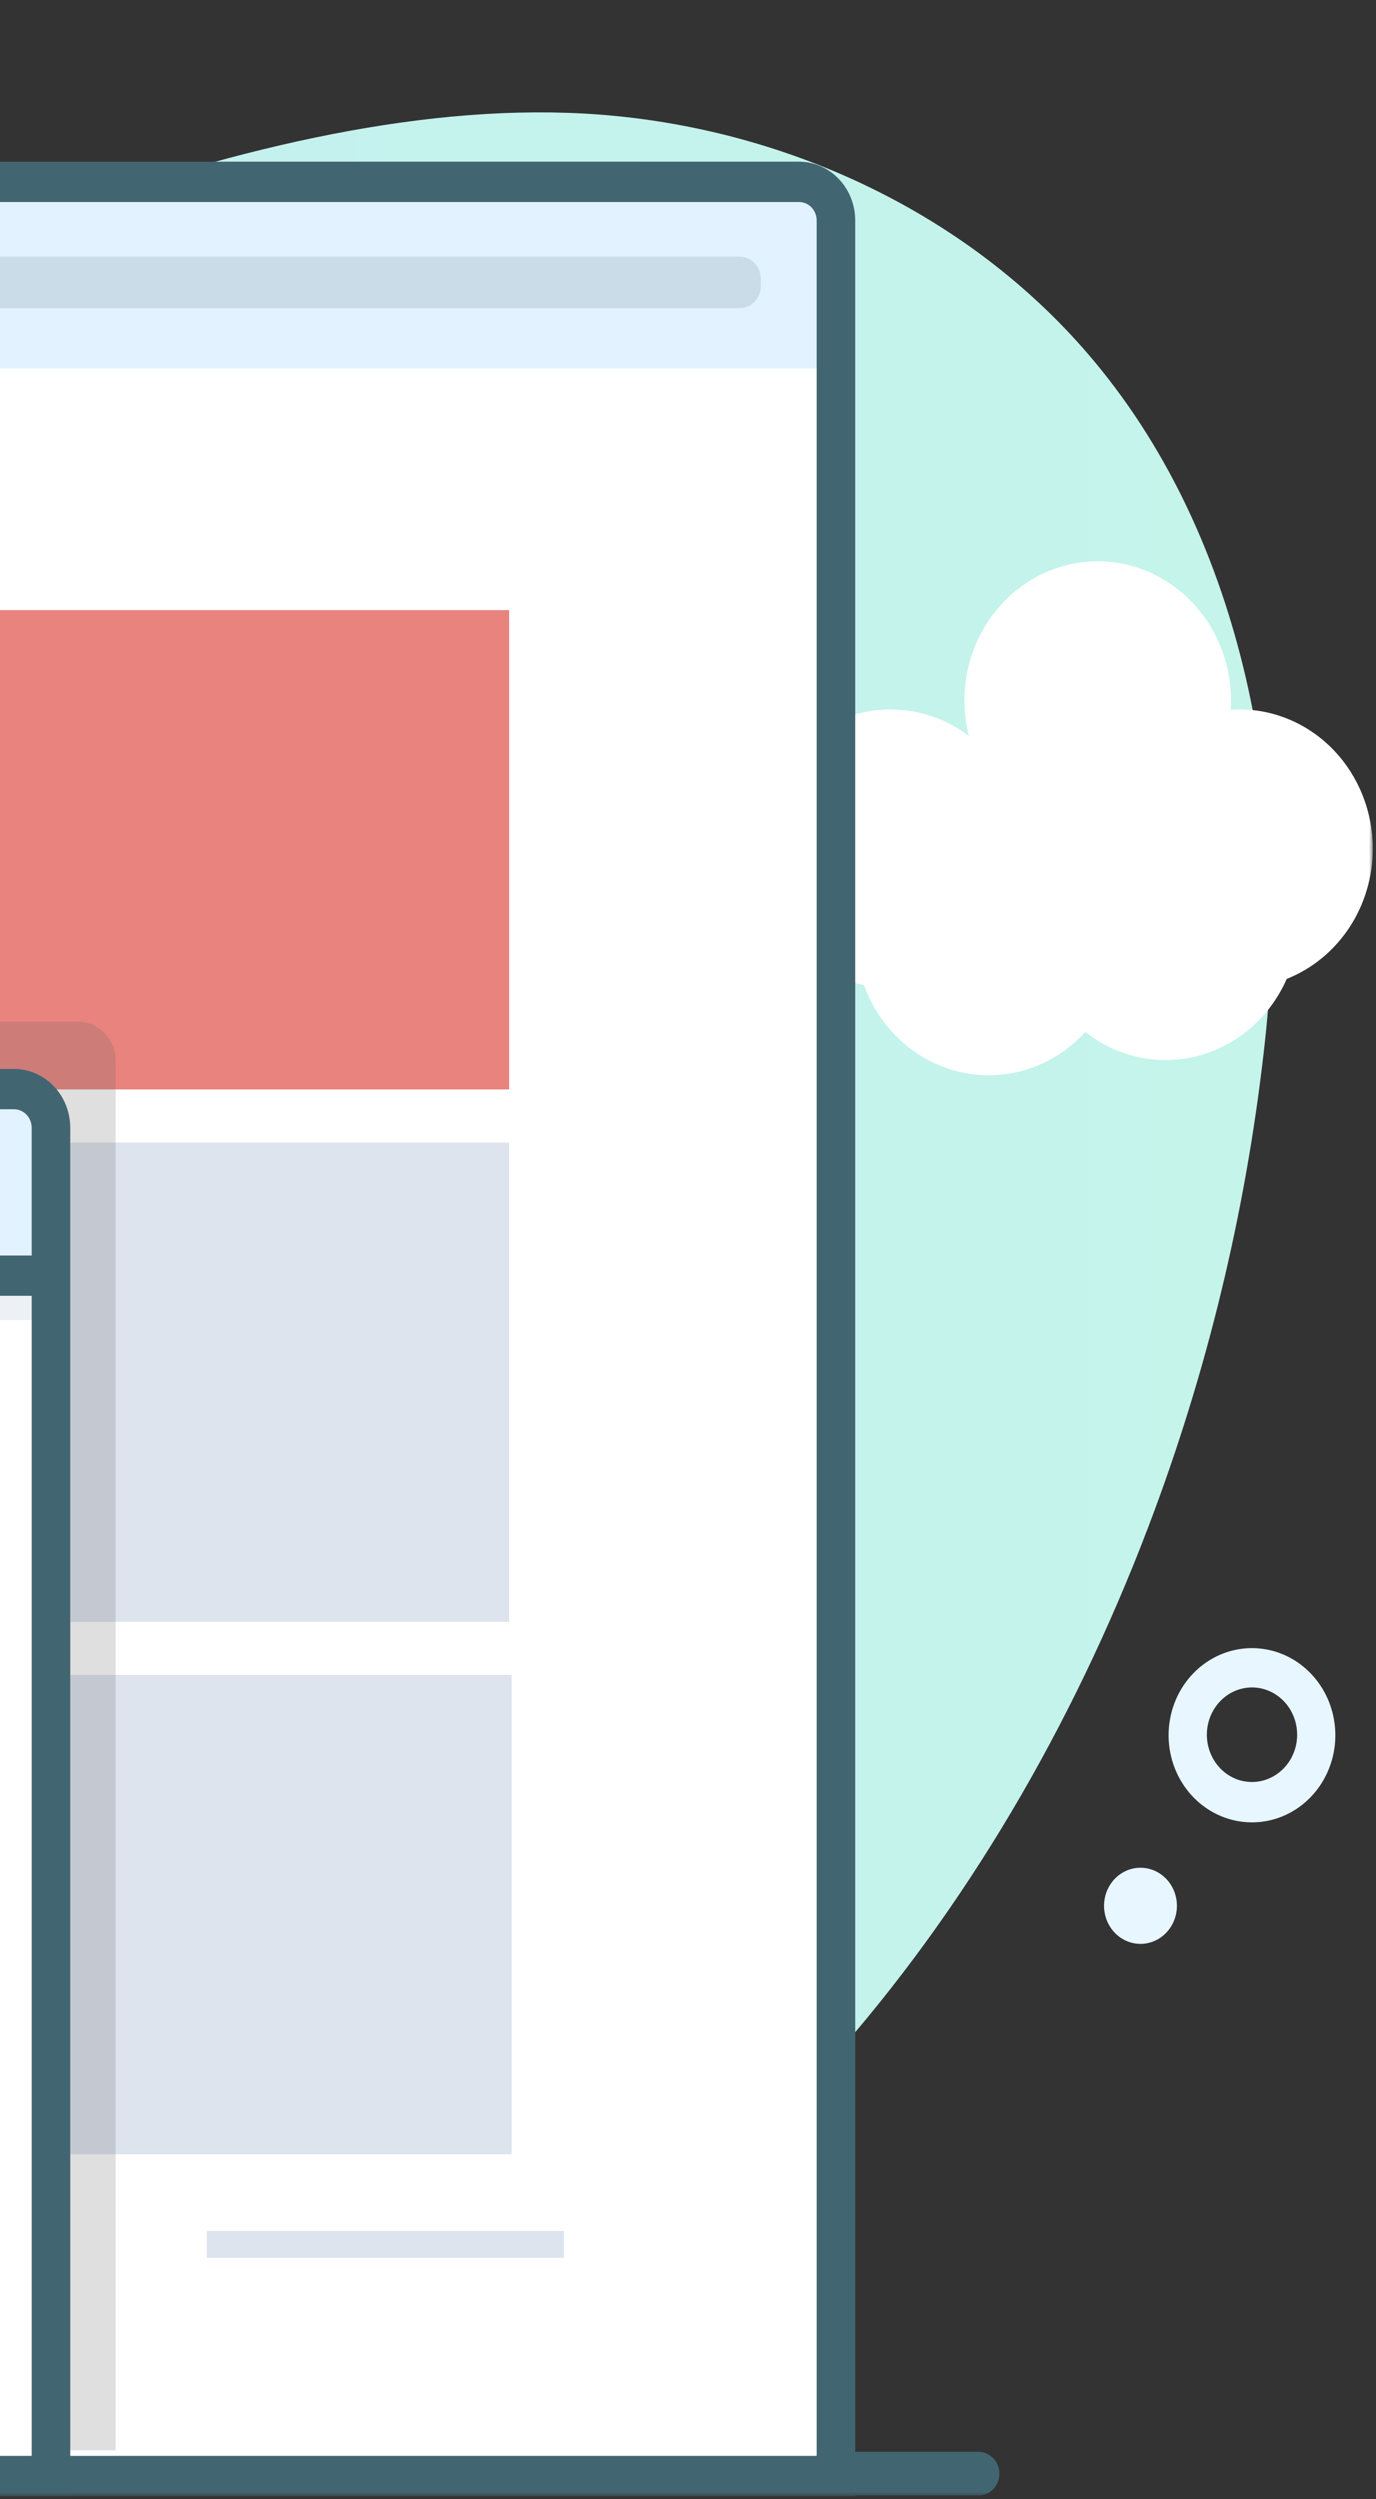 <svg width="299" height="543" viewBox="0 0 299 543" fill="none" xmlns="http://www.w3.org/2000/svg">
<rect x="0" y="0" width="299" height="543" fill="#333333" stroke="none"/>
<g clip-path="url(#clip0_45_258)">
<mask id="mask0_45_258" style="mask-type:alpha" maskUnits="userSpaceOnUse" x="-600" y="0" width="899" height="543">
<path d="M298.329 0H-600V542.372H298.329V0Z" fill="white"/>
</mask>
<g mask="url(#mask0_45_258)">
<path d="M250.928 328.032C219.18 413.919 159.491 489.165 76.583 522.234C65.8 526.529 54.789 530.172 43.606 533.146C-15.545 548.903 -80.256 543.422 -134.783 514.71C-157.925 502.514 -179.028 486.399 -202.254 474.379C-225.48 462.359 -252.002 454.491 -277.282 460.424C-299.048 465.533 -317.412 480.174 -335.902 493.216C-379.49 523.964 -431.9 548.297 -483.514 537.736C-507.264 532.883 -530.651 519.439 -541.68 496.967C-566.059 447.287 -520.082 388.222 -529.393 333.279C-535.352 298.116 -562.566 271.783 -579.484 240.75C-608.438 187.669 -605.015 117.159 -571.067 67.421C-537.119 17.683 -474.447 -8.701 -416.987 2.582C-346.918 16.347 -293.942 78.303 -225.808 100.227C-183.198 113.926 -136.935 109.839 -96.239 91.798C-30.487 62.641 59.846 17.924 133.841 25.207C173.189 29.083 211.782 47.329 237.753 78.485C270.584 117.816 280.426 173.656 274.95 225.519C271.192 260.626 263.117 295.081 250.928 328.032Z" fill="url(#paint0_linear_45_258)"/>
<path d="M272.051 395.966C270.591 395.964 269.138 395.781 267.72 395.419C263.236 394.267 259.345 391.372 256.837 387.323C254.329 383.274 253.393 378.377 254.225 373.632C255.049 368.887 257.585 364.652 261.301 361.791C265.017 358.931 269.641 357.66 274.223 358.24C278.806 358.819 283.004 361.204 285.959 364.908C288.92 368.612 290.408 373.356 290.136 378.171C289.856 382.986 287.831 387.508 284.471 390.815C281.111 394.123 276.668 395.965 272.051 395.966ZM272.051 366.642C269.648 366.651 267.336 367.578 265.541 369.247C263.746 370.916 262.6 373.213 262.314 375.705C262.034 378.196 262.628 380.71 263.997 382.774C265.359 384.838 267.399 386.309 269.732 386.909C271.08 387.249 272.484 387.285 273.853 387.016C275.215 386.749 276.508 386.182 277.646 385.352C278.785 384.524 279.749 383.453 280.461 382.209C281.174 380.965 281.635 379.578 281.795 378.138C281.963 376.697 281.83 375.237 281.418 373.852C281.006 372.468 280.315 371.191 279.393 370.105C278.471 369.019 277.346 368.149 276.075 367.552C274.81 366.955 273.441 366.645 272.051 366.642Z" fill="#E7F6FF"/>
<path d="M255.517 416.043C256.544 411.605 253.938 407.134 249.684 406.058C245.437 404.982 241.162 407.708 240.128 412.146C239.102 416.584 241.707 421.054 245.954 422.131C250.208 423.206 254.483 420.481 255.517 416.043Z" fill="#E7F6FF"/>
<path d="M298.302 184.399C298.302 176.374 295.249 168.678 289.821 163.003C284.387 157.328 277.025 154.14 269.341 154.14C268.698 154.14 268.062 154.14 267.434 154.206C267.476 153.549 267.497 152.885 267.497 152.213C267.497 147.913 266.616 143.662 264.919 139.744C263.222 135.825 260.749 132.33 257.654 129.491C254.56 126.652 250.928 124.534 246.988 123.279C243.055 122.023 238.906 121.658 234.827 122.209C230.74 122.761 226.822 124.215 223.315 126.475C219.815 128.735 216.812 131.749 214.514 135.316C212.215 138.883 210.672 142.922 209.98 147.161C209.296 151.402 209.477 155.746 210.525 159.906C207.025 157.254 203.002 155.454 198.748 154.639C194.494 153.824 190.121 154.014 185.951 155.196C181.774 156.377 177.911 158.52 174.628 161.467C171.352 164.414 168.753 168.09 167.007 172.225C165.268 176.361 164.436 180.851 164.576 185.367C164.716 189.882 165.819 194.307 167.81 198.319C169.794 202.33 172.616 205.826 176.067 208.548C179.518 211.271 183.506 213.152 187.746 214.052C189.479 218.846 192.342 223.102 196.08 226.422C199.81 229.742 204.294 232.017 209.093 233.033C213.899 234.05 218.879 233.775 223.552 232.236C228.226 230.695 232.452 227.939 235.833 224.226C239.29 226.953 243.286 228.834 247.533 229.732C251.78 230.631 256.16 230.523 260.358 229.416C264.563 228.31 268.468 226.233 271.8 223.34C275.132 220.446 277.793 216.808 279.602 212.695C285.099 210.518 289.828 206.645 293.174 201.591C296.513 196.537 298.302 190.541 298.302 184.399Z" fill="white"/>
<path d="M66.517 542.219H-350.152V532.731H66.517C67.722 532.731 68.876 533.231 69.728 534.12C70.579 535.01 71.058 536.217 71.058 537.475C71.058 538.733 70.579 539.94 69.728 540.829C68.876 541.719 67.722 542.219 66.517 542.219Z" fill="#426572"/>
<path d="M212.621 542.219H84.553V532.731H212.621C213.822 532.731 214.982 533.231 215.834 534.12C216.686 535.01 217.161 536.217 217.161 537.475C217.161 538.733 216.686 539.94 215.834 540.829C214.982 541.719 213.822 542.219 212.621 542.219Z" fill="#426572"/>
<path d="M180.342 47.897V537.991H-245.15V47.897C-245.142 45.675 -244.295 43.547 -242.791 41.976C-241.288 40.405 -239.25 39.519 -237.124 39.511H172.323C172.805 39.511 173.287 39.558 173.762 39.65C175.606 40.009 177.275 41.029 178.477 42.535C179.678 44.04 180.335 45.937 180.342 47.897Z" fill="white"/>
<path d="M-238.472 80.054H181.683V50.568L173.65 39.511H-194.311H-230.439L-243.823 50.568V80.054H-238.472Z" fill="#E2F2FF"/>
<path d="M185.839 542.37H-248.014V47.897C-248.01 44.513 -246.722 41.268 -244.432 38.875C-242.141 36.482 -239.036 35.136 -235.797 35.132H173.65C176.884 35.143 179.986 36.493 182.27 38.885C184.554 41.277 185.832 44.517 185.839 47.897V542.37ZM-239.667 533.612H177.457V47.897C177.457 46.835 177.052 45.817 176.332 45.066C175.613 44.315 174.642 43.892 173.622 43.89H-235.797C-236.813 43.892 -237.788 44.315 -238.506 45.066C-239.225 45.817 -239.63 46.835 -239.632 47.897L-239.667 533.612Z" fill="#426572"/>
<path d="M160.762 55.767H-164.673C-167.181 55.767 -169.213 57.891 -169.213 60.511V62.204C-169.213 64.824 -167.181 66.948 -164.673 66.948H160.762C163.27 66.948 165.303 64.824 165.303 62.204V60.511C165.303 57.891 163.27 55.767 160.762 55.767Z" fill="#CADCE8"/>
<path d="M110.629 132.56H-96.818V236.715H110.629V132.56Z" fill="#E8837E"/>
<path d="M110.629 248.245H12.682V352.4H110.629V248.245Z" fill="#DDE4ED"/>
<path d="M4.426 248.245H-191.461V352.4H4.426V248.245Z" fill="#DDE4ED"/>
<path d="M111.181 363.933H-191.461V468.088H111.181V363.933Z" fill="#DDE4ED"/>
<path opacity="0.2" d="M25.13 230.672V532.402H-400.376V230.672C-400.402 228.416 -399.573 226.24 -398.069 224.622C-396.565 223.002 -394.509 222.071 -392.35 222.031H17.097C19.257 222.069 21.315 223 22.82 224.619C24.326 226.238 25.156 228.415 25.13 230.672Z" fill="#606060"/>
<path d="M9.741 245.027V537.992H-415.764V245.027C-415.757 242.806 -414.909 240.678 -413.405 239.106C-411.902 237.536 -409.865 236.65 -407.738 236.642H1.708C2.191 236.642 2.673 236.688 3.147 236.78C4.994 237.136 6.664 238.155 7.869 239.661C9.072 241.167 9.735 243.066 9.741 245.027Z" fill="white"/>
<path d="M-409.072 277.176H11.076V247.69L3.05 236.633H-364.919H-411.077L-414.423 247.69V277.176H-409.072Z" fill="#E2F2FF"/>
<path opacity="0.3" d="M-404.846 537.291H-411.133V280.264H9.483V286.832H-404.846V537.291Z" fill="#C1CEDE"/>
<path d="M9.811 272.797H-413.948V281.555H9.811V272.797Z" fill="#426572"/>
<path d="M15.267 542.371H-418.614V245.027C-418.611 241.643 -417.322 238.399 -415.032 236.006C-412.742 233.612 -409.636 232.267 -406.397 232.262H3.05C6.289 232.267 9.394 233.612 11.684 236.006C13.975 238.399 15.263 241.643 15.267 245.027V542.371ZM-410.239 533.613H6.884V245.027C6.882 243.965 6.478 242.947 5.759 242.196C5.04 241.445 4.066 241.022 3.05 241.02H-406.397C-407.413 241.022 -408.388 241.445 -409.107 242.196C-409.825 242.947 -410.23 243.965 -410.232 245.027L-410.239 533.613Z" fill="#426572"/>
<path d="M122.546 484.744H44.94V490.583H122.546V484.744Z" fill="#DDE4ED"/>
</g>
</g>
<defs>
<linearGradient id="paint0_linear_45_258" x1="-599.078" y1="270.907" x2="276.368" y2="270.907" gradientUnits="userSpaceOnUse">
<stop stop-color="#C5E9FA"/>
<stop offset="1" stop-color="#C4F4EA"/>
</linearGradient>
<clipPath id="clip0_45_258">
<rect width="899" height="543" fill="white" transform="translate(-600)"/>
</clipPath>
</defs>
</svg>
